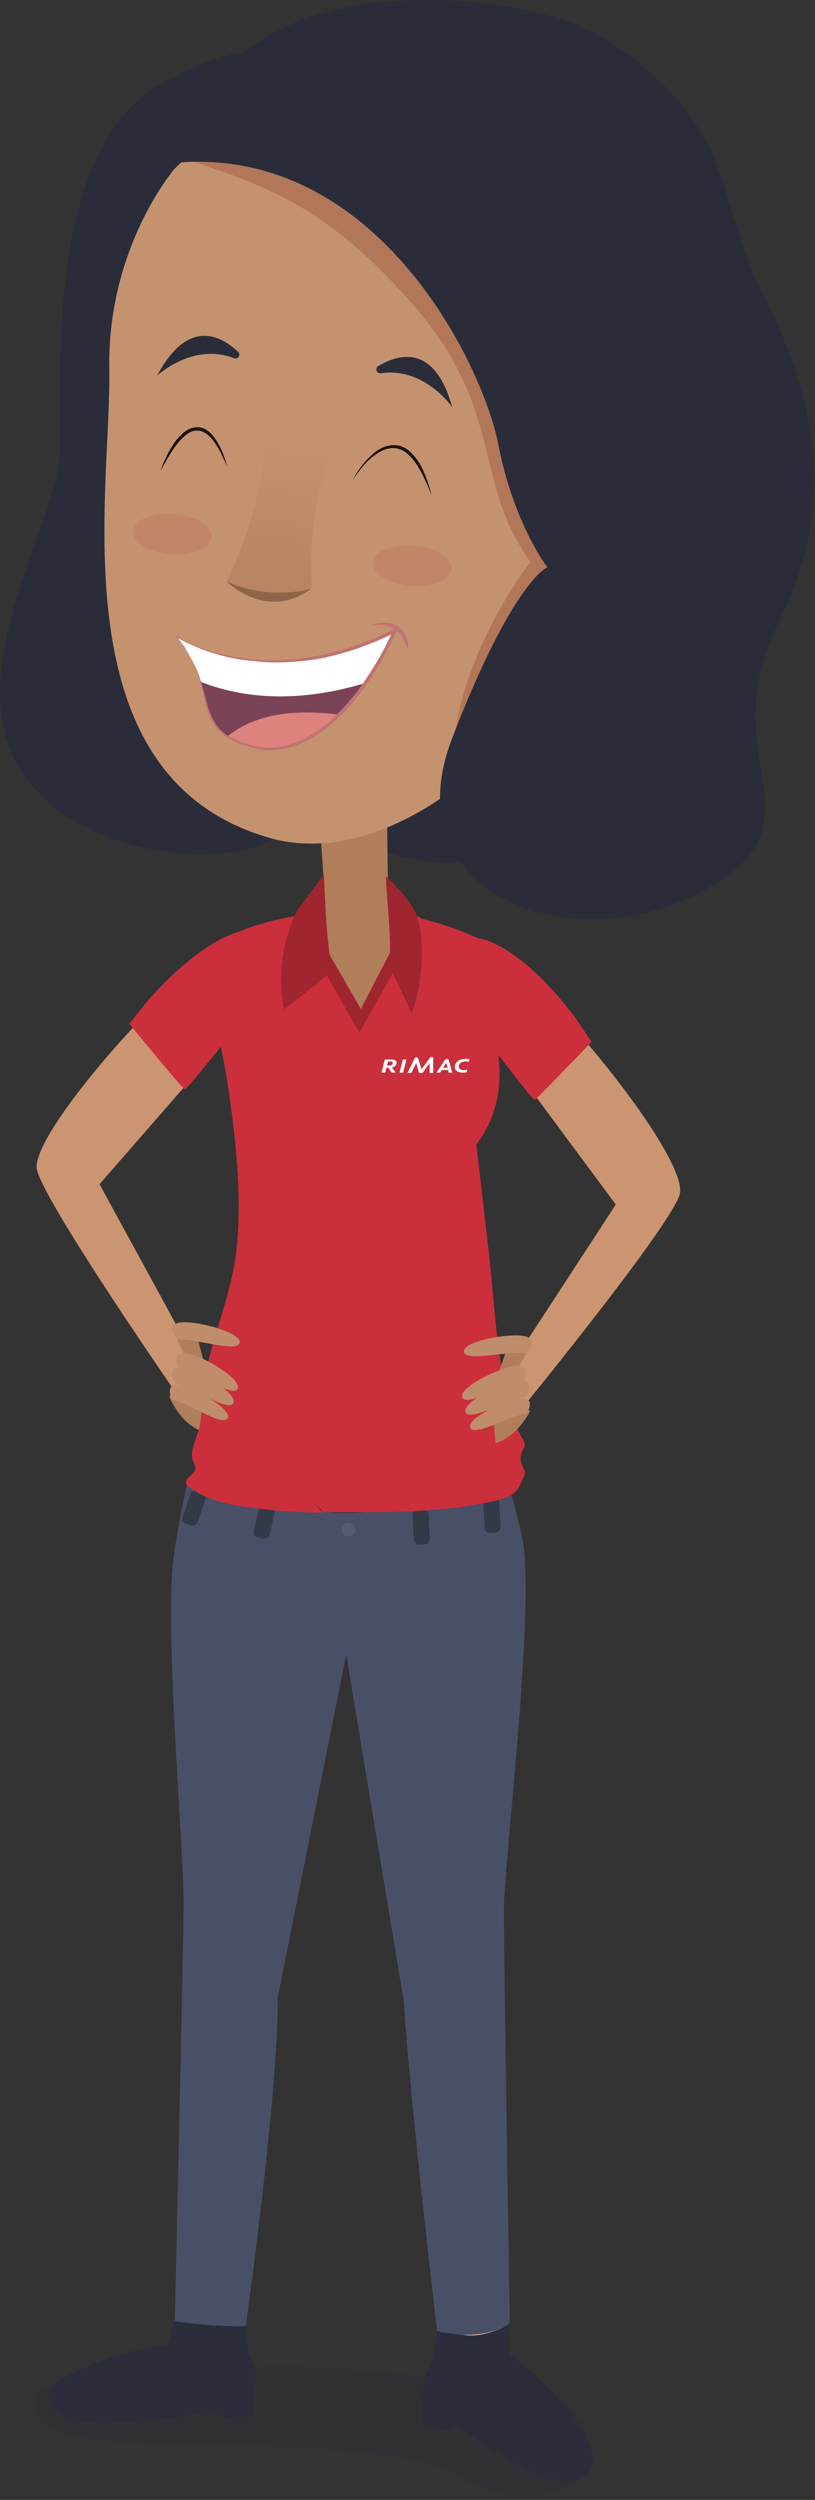 <svg width="210" height="644" viewBox="0 0 210 644" fill="none" xmlns="http://www.w3.org/2000/svg">
<rect x="0" y="0" width="210" height="644" fill="#333333" stroke="none"/>
<path d="M153.017 175.431L149.645 139.263L64.502 126.588L51.267 195.036C51.267 195.036 108.507 236.95 133.628 216.754C158.75 196.557 153.017 175.431 153.017 175.431Z" fill="#2A2D39"/>
<path d="M99.74 211.092L99.993 232.049C99.993 232.049 110.025 237.457 111.88 238.387C125.452 245.232 127.054 252.33 127.054 252.33L92.743 270.33L66.863 254.527C66.863 254.527 60.962 247.429 68.887 243.373C71.078 242.274 83.808 232.472 83.808 232.472L82.29 210.5L99.74 211.092Z" fill="#B17E5B"/>
<path opacity="0.32" d="M135.905 614.77C135.905 614.77 158.076 619.586 149.646 637.417C148.044 640.881 134.894 648.064 118.118 638.008C101.342 627.952 47.559 630.994 23.87 628.459C0.182 625.924 5.999 610.967 26.99 611.812C47.98 612.657 60.035 608.432 82.206 609.868C104.377 611.305 135.905 614.77 135.905 614.77Z" fill="#2B2E3A"/>
<path d="M62.311 603.53C62.311 603.53 68.718 611.051 64.503 616.967C61.721 620.854 49.666 622.375 33.396 623.896C8.949 626.178 11.225 615.699 14.26 613.84C18.896 610.967 28.254 606.066 43.091 603.953C43.343 603.953 37.695 605.981 37.864 609.784C38.033 614.093 62.901 614.178 62.311 603.53Z" fill="#2B2E3A"/>
<path d="M126.632 553.842L131.437 606.657L138.855 619.333L117.696 624.488L113.902 605.136L109.772 553.673L126.632 553.842Z" fill="#F0B8A1"/>
<path d="M113.902 605.136C113.902 605.136 107.58 611.558 109.434 618.319C109.94 620.262 122.585 628.206 125.114 629.811C151.331 647.473 154.282 635.558 152.427 631.079C146.948 618.234 137.253 611.474 131.521 606.488C131.437 606.404 132.027 607.84 133.038 610.037C134.219 612.572 135.652 615.953 131.774 617.727C131.69 617.812 120.646 624.065 113.902 605.136Z" fill="#2B2E3A"/>
<path d="M47.305 490.548C47.39 477.281 42.922 426.747 44.355 405.03C44.861 397.34 48.148 382.382 48.148 382.382L61.721 367.848L80.688 368.777L107.243 368.101L128.149 373.256C128.149 373.256 134.387 391.847 135.062 399.706C137.085 421.677 129.919 479.816 129.835 492.069C129.835 504.322 131.352 598.545 131.352 598.545C131.352 598.545 124.356 603.615 112.638 600.488C112.638 600.488 105.81 543.11 104.039 515.561L89.203 426.24L71.584 514.463C71.668 540.237 63.322 599.221 63.322 599.221C51.689 602.178 45.029 597.953 45.029 597.953C45.029 597.953 47.221 504.153 47.305 490.548Z" fill="#494F66"/>
<path d="M91.563 394.044C91.563 395.058 90.72 395.819 89.793 395.819C88.781 395.819 88.023 394.974 88.023 394.044C88.023 393.03 88.866 392.269 89.793 392.269C90.805 392.269 91.563 393.03 91.563 394.044Z" fill="#545B72"/>
<path d="M128.993 393.368L128.656 387.115C128.571 386.354 127.981 385.763 127.223 385.847L125.789 385.932C125.031 385.932 124.441 386.608 124.525 387.368L124.862 393.621C124.862 394.382 125.537 394.974 126.295 394.889L127.728 394.805C128.403 394.72 128.993 394.128 128.993 393.368Z" fill="#343948"/>
<path d="M110.784 396.41L110.447 390.157C110.447 389.396 109.772 388.805 109.014 388.889L107.581 388.974C106.822 389.058 106.232 389.65 106.316 390.41L106.653 396.664C106.738 397.424 107.328 398.016 108.086 397.931L109.519 397.847C110.194 397.762 110.784 397.171 110.784 396.41Z" fill="#343948"/>
<path d="M69.561 395.227L70.826 389.058C70.994 388.298 70.488 387.622 69.73 387.453L68.297 387.199C67.538 387.03 66.864 387.537 66.695 388.298L65.43 394.467C65.262 395.227 65.768 395.903 66.526 396.072L67.959 396.326C68.634 396.495 69.392 395.988 69.561 395.227Z" fill="#343948"/>
<path d="M50.931 392.1L52.954 386.101C53.207 385.425 52.785 384.664 52.111 384.41L50.762 383.988C50.088 383.734 49.329 384.157 49.076 384.833L47.053 390.833C46.8 391.509 47.221 392.269 47.896 392.523L49.245 392.945C49.919 393.199 50.678 392.776 50.931 392.1Z" fill="#343948"/>
<path d="M61.384 264.076L25.641 305.061L52.111 353.566C52.111 353.566 45.451 364.214 46.716 360.749C46.716 360.749 11.816 310.469 9.539 301.343C7.601 293.568 37.19 258.246 59.782 241.007C62.143 239.232 63.492 247.091 63.492 247.091C63.492 247.091 67.875 249.626 63.744 259.091L61.721 263.569" fill="#CB9571"/>
<path d="M20.246 301.089C34.071 287.399 60.035 267.71 54.471 245.316C56.242 243.795 58.012 242.359 59.782 241.091C62.143 239.317 63.492 247.175 63.492 247.175C63.492 247.175 67.875 249.711 63.745 259.175L61.721 263.654L61.3 264.076L25.641 305.061L25.894 305.483C22.522 303.709 19.656 302.441 20.246 301.089Z" fill="#CB9571"/>
<path d="M54.471 245.316C60.035 267.71 34.07 287.399 20.245 301.089C19.57 302.357 22.521 303.709 25.809 305.483L52.11 353.651C52.11 353.651 45.451 364.298 46.715 360.834C46.715 360.834 11.815 310.554 9.539 301.427C7.769 294.244 32.806 263.569 54.471 245.316Z" fill="#CB9571"/>
<path d="M45.703 345.116L48.233 350.778C48.233 350.778 48.991 354.665 48.401 355.51C47.811 356.355 43.596 359.735 43.596 359.735C43.596 359.735 46.294 366.58 51.773 368.608L53.965 356.186L50.677 343.848L45.703 345.116Z" fill="#B17E5B"/>
<path d="M80.014 387.622C80.014 388.805 84.144 389.819 89.455 389.819C94.598 389.819 98.813 388.889 98.813 387.706C98.813 386.523 94.598 385.509 89.455 385.509C84.144 385.425 80.014 386.439 80.014 387.622Z" fill="#343948"/>
<path d="M60.204 361.425C58.939 358.806 61.806 351.707 61.806 350.44C64.503 331.173 61.131 300.582 74.366 297.54C56.663 292.977 68.381 269.315 64.672 252.584C64.672 252.161 64.587 251.739 64.503 251.316C63.66 243.035 59.361 241.683 58.349 242.19C60.372 239.654 68.971 237.542 68.971 237.542C71.416 236.697 78.328 235.598 78.328 235.598C78.328 235.598 76.136 247.344 86.337 249.964C87.686 250.302 89.793 262.471 91.479 262.555C94.43 262.555 98.307 250.893 100.331 249.71C107.328 245.823 107.58 236.359 107.58 236.359C107.58 236.359 112.807 237.711 116.938 239.147C120.984 240.584 127.897 243.795 127.897 243.795L124.862 259.428C124.862 259.428 134.809 279.033 122.754 294.836L125.705 320.525C127.307 333.792 127.728 348.074 131.016 361.003C131.859 364.467 132.87 367.679 134.725 370.805C134.978 371.228 135.231 371.65 135.231 372.157C135.231 372.664 134.894 373.171 134.641 373.678C134.051 374.861 133.966 376.213 134.472 377.397C134.809 378.157 135.399 378.833 135.231 379.678C135.147 380.101 134.978 380.439 134.809 380.777C133.292 384.326 132.533 385.255 128.824 386.27C126.464 386.946 124.019 387.368 121.574 387.791C112.133 389.312 102.438 389.565 92.912 389.565C89.709 389.565 86.505 389.565 83.302 389.481C76.389 382.129 68.549 380.777 63.407 370.214C63.407 369.115 61.468 362.693 60.204 361.425Z" fill="#CB2F3B"/>
<path d="M48.907 380.27C49.498 379.763 50.256 379.171 50.341 378.326C50.425 377.65 50.003 377.059 49.751 376.467C48.823 374.101 50.256 371.481 51.015 369.031C51.689 367.003 51.858 364.89 51.942 362.693C52.279 349.341 58.855 337.004 60.709 323.652C61.721 316.384 61.637 307.85 61.131 300.582C59.867 283.174 56.832 269.231 56.832 269.231C56.832 269.231 64.756 261.879 64.587 253.682C64.587 252.837 64.503 252.077 64.419 251.316C64.503 251.739 64.587 252.161 64.587 252.584C68.296 269.315 60.457 293.653 83.555 297.709C60.457 303.962 67.959 332.356 65.262 351.538C65.262 352.806 61.384 354.073 62.648 356.693C63.913 357.961 67.791 360.58 67.706 361.848C72.933 372.411 76.305 382.382 83.218 389.734C76.389 389.565 69.561 389.143 62.817 388.129C57.337 387.284 53.123 386.27 48.655 383.058C48.402 382.889 48.149 382.636 47.98 382.382C47.727 381.706 48.317 380.777 48.907 380.27Z" fill="#CB2F3B"/>
<path d="M45.704 345.116C45.704 345.116 42.332 341.482 46.21 340.722C50.088 340.046 62.311 343.172 61.721 345.876C61.131 348.581 51.099 344.862 45.704 345.116Z" fill="#C08D6C"/>
<path d="M46.041 352.637C46.041 352.637 43.765 348.158 47.727 348.581C51.689 348.919 62.564 355.257 61.215 357.792C59.95 360.158 51.268 353.735 46.041 352.637Z" fill="#C08D6C"/>
<path d="M44.946 356.355C44.946 356.355 42.669 351.876 46.632 352.299C50.509 352.637 61.468 358.975 60.12 361.425C58.855 363.876 50.172 357.538 44.946 356.355Z" fill="#C08D6C"/>
<path d="M44.355 360.58C44.355 360.58 42.248 356.44 45.957 356.778C49.666 357.116 59.866 363.031 58.686 365.313C57.422 367.679 49.245 361.679 44.355 360.58Z" fill="#C08D6C"/>
<path d="M126.294 266.611L158.666 310.3L128.486 356.609C128.486 356.609 134.303 367.763 133.375 364.214C133.375 364.214 172.069 316.892 175.104 307.85C177.633 300.244 150.994 265.259 129.751 246.33C127.559 244.387 125.451 249.626 125.451 249.626C125.451 249.626 120.899 251.823 124.271 261.626L125.957 266.273" fill="#CB9571"/>
<path d="M135.568 348.665L132.618 354.158C132.618 354.158 131.606 358.045 132.112 358.89C132.618 359.735 136.58 363.538 136.58 363.538C136.58 363.538 133.377 370.129 127.728 371.735L126.548 359.144L130.763 347.06L135.568 348.665Z" fill="#B17E5B"/>
<path d="M135.568 348.665C135.568 348.665 139.192 345.285 135.399 344.271C131.605 343.257 119.213 345.454 119.551 348.243C119.888 350.947 130.257 347.905 135.568 348.665Z" fill="#C08D6C"/>
<path d="M134.64 356.101C134.64 356.101 137.253 351.876 133.291 351.876C129.329 351.961 118.033 357.369 119.129 359.989C120.14 362.524 129.329 356.778 134.64 356.101Z" fill="#C08D6C"/>
<path d="M135.483 359.904C135.483 359.904 138.096 355.679 134.134 355.679C130.172 355.763 118.876 361.172 119.972 363.791C120.983 366.327 130.172 360.665 135.483 359.904Z" fill="#C08D6C"/>
<path d="M135.736 364.129C135.736 364.129 138.181 360.158 134.471 360.242C130.762 360.327 120.14 365.397 121.152 367.763C122.164 370.214 130.762 364.89 135.736 364.129Z" fill="#C08D6C"/>
<path d="M99.488 225.796C99.066 225.796 101.258 244.049 100.246 248.696L106.147 261.034C106.147 261.034 110.784 248.358 107.581 236.443C106.316 231.88 99.488 225.796 99.488 225.796Z" fill="#9F252E"/>
<path d="M83.471 225.289C83.471 225.289 83.555 226.134 83.555 227.57C83.724 231.965 84.229 243.711 85.662 250.133L73.27 260.02C73.27 260.02 69.898 248.612 76.558 234.5L83.471 225.289Z" fill="#9F252E"/>
<path d="M80.604 238.471L92.996 259.936L103.197 240.162L105.641 242.781L92.575 266.02L78.16 240.584L80.604 238.471Z" fill="#9F252E"/>
<path d="M119.635 243.964L123.007 241.683C123.007 241.683 133.123 242.19 148.212 262.133L152.427 268.386C152.427 268.386 138.265 283.174 137.759 283.343C137.169 283.428 124.777 266.865 124.44 266.696C124.103 266.527 115.251 251.316 119.635 244.556" fill="#CB2F3B"/>
<path d="M67.959 241.936L64.756 239.401C64.756 239.401 54.64 239.063 38.033 257.823L33.312 263.738C33.312 263.738 47.053 280.555 47.643 280.639C48.233 280.724 61.047 264.33 61.384 264.161C61.721 263.907 71.753 249.541 67.875 242.443" fill="#CB2F3B"/>
<path d="M146.864 628.966C146.864 628.966 145.262 619.671 145.009 619.333C144.756 618.995 131.437 606.657 131.437 606.657L131.268 598.629C131.268 598.629 125.704 602.178 119.972 601.587C114.239 600.995 112.638 600.573 112.638 600.573C112.638 600.573 111.205 608.854 110.867 609.446C110.53 610.037 111.879 618.826 113.143 619.924C114.408 620.938 144.84 630.234 146.864 628.966Z" fill="#2B2E3A"/>
<path d="M121.405 621.868C121.405 621.868 116.095 626.262 114.914 626.178C113.734 626.093 108.676 624.15 108.676 624.15L109.098 614.685L121.405 621.868Z" fill="#2B2E3A"/>
<path d="M52.786 619.164C52.786 619.164 56.748 622.628 57.844 622.713C59.024 622.797 65.262 622.459 65.262 622.459L65.599 612.995L52.786 619.164Z" fill="#2B2E3A"/>
<path d="M63.322 599.221C63.322 599.221 64.25 607.587 64.165 608.854C64.081 610.206 59.107 619.333 50.003 619.079C40.898 618.826 32.553 615.699 30.53 615.615C28.506 615.53 35.419 606.573 35.419 606.573L43.09 603.953L44.945 597.953C45.029 597.953 54.892 599.559 63.322 599.221Z" fill="#2B2E3A"/>
<path d="M111.205 272.273C111.036 272.273 110.867 272.358 110.699 272.611L108.591 275.484L107.748 272.696C107.664 272.442 107.495 272.358 107.327 272.358C107.074 272.358 106.905 272.442 106.821 272.696L104.966 276.414H105.978L107.242 273.879L108.001 276.414H108.844L110.699 273.879V276.414H111.626V272.865C111.71 272.442 111.458 272.273 111.205 272.273Z" fill="white"/>
<path d="M103.786 272.949L102.943 276.329H103.87L104.713 272.949H103.786Z" fill="white"/>
<path d="M102.185 273.879C102.269 273.456 101.932 272.949 101.004 272.949H99.15L98.307 276.329H99.234L99.571 275.062H100.077L100.92 276.329H101.932L101.004 274.977C101.847 274.808 102.1 274.386 102.185 273.879ZM100.414 274.47H99.74L99.993 273.456H100.667C101.004 273.456 101.257 273.625 101.173 273.963C101.173 274.301 100.836 274.47 100.414 274.47Z" fill="white"/>
<path d="M115.588 276.329H116.516L115.673 273.203C115.588 272.865 115.335 272.78 115.083 272.78C114.914 272.78 114.83 272.865 114.661 273.034L112.469 276.329H113.397L113.818 275.653H115.504L115.588 276.329ZM114.155 275.062L114.998 273.794L115.335 275.062H114.155Z" fill="white"/>
<path d="M119.297 275.653C118.539 275.653 118.117 275.231 118.202 274.639C118.286 273.879 118.96 273.456 119.888 273.456C120.14 273.456 120.478 273.456 120.815 273.541L120.983 272.865C120.731 272.78 120.309 272.78 119.972 272.78C118.37 272.78 117.359 273.541 117.19 274.639C117.106 275.653 117.78 276.329 119.297 276.329C119.635 276.329 119.888 276.329 120.225 276.245L120.393 275.484C120.056 275.653 119.719 275.738 119.297 275.653Z" fill="white"/>
<path d="M83.807 17.323C83.807 17.323 71.921 4.563 41.657 21.549C11.393 38.534 15.861 97.434 15.524 115.687C15.187 133.939 -9.176 169.938 3.806 195.712C16.789 221.486 60.035 224.528 72.005 215.233C83.976 205.937 77.316 168.333 77.316 168.333C77.316 168.333 57.337 122.7 56.747 75.885C56.072 29.07 83.807 17.323 83.807 17.323Z" fill="#2A2D39"/>
<path d="M44.945 43.52C44.945 43.52 27.579 63.716 28.169 95.152C28.759 126.503 14.344 200.613 69.982 215.993C93.08 222.331 122.923 205.43 141.216 176.614C164.398 139.939 172.407 89.321 168.698 79.857C162.038 62.787 83.386 4.901 44.945 43.52Z" fill="#C59270"/>
<path d="M40.477 96.758C40.477 96.758 49.75 88.138 60.288 92.279C61.299 92.701 62.142 91.434 61.383 90.673C56.747 86.279 48.401 81.969 40.477 96.758Z" fill="#2A2D39"/>
<path d="M155.969 140.193C155.969 140.193 167.265 118.644 177.802 122.954C188.34 127.264 175.02 167.91 163.134 171.121C151.248 174.248 150.405 160.727 150.405 160.727L155.969 140.193Z" fill="#EAB59E"/>
<path d="M155.969 140.193C155.969 140.193 167.265 118.644 177.802 122.954C188.34 127.264 175.02 167.91 163.134 171.121C151.248 174.248 150.405 160.727 150.405 160.727L155.969 140.193Z" fill="#EAB59E"/>
<path d="M162.797 164.784C163.556 163.685 164.23 162.502 164.652 161.234C164.736 160.896 164.905 160.643 164.989 160.305C165.073 159.967 165.158 159.713 165.158 159.375C165.158 159.037 165.242 158.699 165.158 158.446C165.073 158.192 165.158 157.854 164.989 157.516C164.905 157.263 164.82 156.925 164.652 156.756C164.483 156.502 164.315 156.249 164.062 156.08C163.809 155.911 163.64 155.657 163.387 155.573L162.544 155.235C162.291 155.066 161.954 155.066 161.617 154.981C161.28 154.897 161.027 154.812 160.69 154.812L158.751 154.643L157.739 154.559L158.161 153.629C159.425 150.84 160.858 148.136 162.376 145.517C163.893 142.897 165.495 140.277 167.265 137.742C168.192 136.559 169.12 135.292 170.3 134.193C170.89 133.686 171.48 133.094 172.155 132.756C172.829 132.334 173.756 131.996 174.684 132.249C175.189 132.418 175.358 132.587 175.779 132.756C176.117 133.01 176.454 133.263 176.707 133.602C177.297 134.193 177.634 135.038 177.718 135.799C177.971 137.404 177.465 138.925 176.791 140.277C177.297 138.841 177.55 137.32 177.213 135.883C177.044 135.207 176.707 134.616 176.201 134.109C175.948 133.855 175.695 133.686 175.442 133.517C175.189 133.348 174.684 133.179 174.515 133.094C174.009 132.925 173.335 133.179 172.829 133.602C172.239 133.94 171.733 134.531 171.227 135.038C170.216 136.137 169.373 137.32 168.445 138.503C166.759 140.953 165.158 143.573 163.725 146.193C162.207 148.812 160.858 151.432 159.425 154.136L158.835 153.207L160.858 153.46C161.196 153.545 161.533 153.629 161.87 153.714C162.207 153.798 162.544 153.883 162.882 154.052L163.893 154.559C164.23 154.728 164.483 155.066 164.736 155.235C165.073 155.488 165.242 155.826 165.411 156.08C165.663 156.418 165.663 156.756 165.832 157.178C166.001 157.516 165.916 157.939 165.916 158.277C165.916 158.615 165.832 158.953 165.748 159.375C165.663 159.713 165.579 160.051 165.411 160.389C165.326 160.727 165.158 160.981 164.989 161.319C164.483 162.671 163.725 163.77 162.797 164.784Z" fill="#B98273"/>
<path d="M163.303 169.854C163.05 171.882 161.195 173.318 159.088 173.065C157.064 172.811 155.631 170.868 155.884 168.84C156.137 166.812 158.076 165.375 160.099 165.629C162.122 165.967 163.555 167.826 163.303 169.854Z" fill="white"/>
<path opacity="0.2" d="M96.115 144.925C95.862 147.798 100.246 150.502 105.81 150.925C111.374 151.347 116.094 149.404 116.347 146.531C116.6 143.658 112.217 140.953 106.653 140.531C101.089 140.108 96.368 142.052 96.115 144.925Z" fill="#B55050"/>
<path opacity="0.2" d="M34.324 136.813C34.071 139.686 38.454 142.39 44.018 142.812C49.582 143.235 54.303 141.291 54.556 138.418C54.809 135.545 50.425 132.841 44.861 132.418C39.213 131.996 34.492 133.94 34.324 136.813Z" fill="#B55050"/>
<path d="M136.664 144.756C121.406 123.461 130.426 105.63 105.726 77.659C84.229 53.491 69.393 48.167 48.402 41.154C86.843 11.662 166.169 63.632 172.323 79.434C175.948 88.645 168.192 137.658 145.684 173.065C137.844 185.487 129.161 196.557 118.371 203.487C112.891 187.853 124.356 161.065 136.664 144.756Z" fill="#B27759"/>
<path d="M157.148 10.816C189.688 32.365 184.967 51.97 195.168 72.674C205.368 93.377 219.193 123.292 200.816 159.967C182.438 196.642 214.304 211.007 181.427 229.345C148.55 247.682 100.836 231.035 116.431 190.388C132.027 149.742 141.047 146.108 141.047 146.108C141.047 146.108 132.448 135.207 128.402 114.503C124.356 93.8 97.38 38.365 46.547 41.83C46.547 41.83 47.811 15.802 79.339 4.563C101.932 -3.465 139.951 -0.592 157.148 10.816Z" fill="#2A2D39"/>
<path d="M116.516 104.87C116.516 104.87 109.351 94.476 98.139 96.166C97.043 96.335 96.537 94.898 97.465 94.307C102.944 91.011 112.049 88.73 116.516 104.87Z" fill="#2A2D39"/>
<path d="M44.945 163.769C44.945 163.769 67.706 179.403 101.595 162.671C101.595 162.671 88.444 194.107 68.043 193.008C47.053 189.628 57.674 177.459 44.945 163.769Z" fill="#7B4358"/>
<path d="M87.433 184.135C71.837 182.022 63.154 185.91 58.518 189.797C60.625 191.233 63.66 192.332 68.043 193.008C75.63 193.431 82.206 189.374 87.433 184.135Z" fill="#DE827D"/>
<path d="M44.945 163.769C48.823 167.91 50.509 171.882 51.605 175.6C60.709 179.234 74.956 181.769 94.176 175.938C98.981 169.009 101.595 162.671 101.595 162.671C67.706 179.403 44.945 163.769 44.945 163.769Z" fill="white"/>
<path d="M46.631 165.628C47.137 166.305 47.643 166.981 48.148 167.657C48.57 168.333 49.076 169.093 49.413 169.769C49.834 170.53 50.172 171.29 50.509 172.051C51.858 175.093 52.616 178.473 53.459 181.6C53.881 183.205 54.471 184.726 55.398 186.163C55.82 186.839 56.326 187.515 56.916 188.107C57.506 188.698 58.096 189.205 58.855 189.628C59.192 189.881 59.529 190.05 59.95 190.219C60.288 190.388 60.709 190.557 61.046 190.726C61.805 191.064 62.564 191.318 63.322 191.571C64.081 191.825 64.924 191.994 65.683 192.163C66.442 192.332 67.285 192.501 68.128 192.585C72.005 192.754 75.968 191.74 79.34 189.797C82.796 187.938 85.831 185.318 88.444 182.36C91.141 179.487 93.502 176.276 95.609 172.896C96.705 171.206 97.717 169.516 98.644 167.741C99.572 165.967 100.499 164.192 101.258 162.417L101.848 163.009L98.476 164.53C97.295 165.037 96.2 165.544 95.019 165.967C93.839 166.389 92.743 166.896 91.563 167.234C90.383 167.657 89.203 167.995 88.022 168.333C86.842 168.671 85.662 168.924 84.397 169.262C83.217 169.516 81.953 169.769 80.773 169.938C79.508 170.107 78.328 170.276 77.063 170.361C75.799 170.53 74.619 170.53 73.354 170.614C72.09 170.614 70.909 170.699 69.645 170.614C68.38 170.614 67.2 170.53 65.936 170.361C64.671 170.276 63.491 170.107 62.227 169.938C61.046 169.769 59.782 169.516 58.602 169.262C56.157 168.671 53.797 167.995 51.52 167.065C49.244 166.136 46.968 165.121 44.945 163.769C45.535 164.445 46.125 165.037 46.631 165.628ZM51.605 166.896C53.881 167.741 56.241 168.417 58.686 168.924C59.866 169.178 61.131 169.347 62.311 169.516C63.491 169.685 64.756 169.854 65.936 169.938C67.116 170.023 68.38 170.107 69.645 170.107C70.909 170.107 72.09 170.107 73.354 170.023C74.534 169.938 75.799 169.854 76.979 169.685C78.159 169.6 79.424 169.347 80.604 169.178C81.784 168.924 83.049 168.755 84.229 168.417C85.409 168.164 86.589 167.826 87.769 167.488C88.95 167.15 90.13 166.812 91.31 166.389C92.49 166.051 93.586 165.544 94.766 165.121C95.947 164.699 97.043 164.192 98.138 163.685L101.426 162.164L102.522 161.657L102.016 162.755C101.258 164.614 100.33 166.389 99.403 168.164C98.476 169.938 97.464 171.628 96.368 173.403C94.261 176.783 91.816 179.994 89.118 182.952C86.336 185.91 83.302 188.529 79.761 190.473C76.22 192.416 72.174 193.515 68.043 193.261C67.2 193.092 66.357 193.008 65.599 192.754C64.756 192.585 63.997 192.332 63.154 192.078C62.395 191.825 61.552 191.571 60.794 191.149C60.372 190.98 60.035 190.811 59.613 190.557C59.192 190.388 58.855 190.135 58.517 189.881C57.759 189.459 57.169 188.867 56.494 188.276C55.904 187.684 55.398 187.008 54.892 186.248C53.965 184.811 53.459 183.205 53.038 181.515C52.616 179.91 52.279 178.304 51.858 176.614C51.436 175.008 50.93 173.403 50.34 171.882C50.003 171.121 49.666 170.361 49.329 169.6C48.907 168.84 48.57 168.164 48.064 167.403C47.643 166.727 47.137 166.051 46.631 165.375C46.125 164.699 45.62 164.107 45.029 163.431C47.053 165.037 49.329 166.051 51.605 166.896Z" fill="#C07373"/>
<path d="M96.031 160.981C96.031 160.981 96.874 160.896 98.054 160.981C98.307 160.981 98.644 161.065 98.981 161.065C99.319 161.065 99.656 161.234 99.993 161.319C100.33 161.488 100.668 161.572 101.005 161.741C101.173 161.826 101.342 161.91 101.511 161.995L101.932 162.333C102.269 162.502 102.522 162.84 102.775 163.009C103.028 163.262 103.281 163.6 103.449 163.854C103.618 164.192 103.787 164.445 103.955 164.699C104.124 165.037 104.208 165.291 104.377 165.544C104.545 165.798 104.63 166.051 104.714 166.305C104.798 166.558 104.883 166.727 104.967 166.896C105.135 167.234 105.22 167.403 105.22 167.403C105.22 167.403 105.22 167.234 105.22 166.812C105.135 166.474 105.22 165.967 105.051 165.291C104.967 164.953 104.883 164.614 104.798 164.276C104.63 163.938 104.461 163.6 104.292 163.262C104.04 162.924 103.871 162.586 103.534 162.248C103.197 161.995 102.944 161.657 102.606 161.403L102.016 161.065C101.848 160.981 101.595 160.896 101.426 160.812C101.005 160.643 100.583 160.558 100.246 160.474C99.825 160.389 99.487 160.389 99.066 160.389C98.729 160.389 98.391 160.389 98.054 160.474C96.79 160.558 96.031 160.981 96.031 160.981Z" fill="#C07373"/>
<path d="M58.433 149.826C58.433 149.826 68.718 160.22 80.267 151.601C80.267 151.601 69.898 154.897 58.433 149.826Z" fill="#8E6549"/>
<path opacity="0.56" d="M67.622 103.687C67.622 103.687 72.09 120.757 58.433 149.826C58.433 149.826 69.477 154.897 80.351 151.516C80.351 151.516 78.75 127.771 86.337 115.856C86.421 115.856 77.148 106.814 67.622 103.687Z" fill="url(#paint0_linear)"/>
<path d="M41.32 121.348C42.079 119.151 43.09 116.954 44.355 114.926C44.945 113.912 45.703 112.982 46.547 112.137C47.39 111.292 48.401 110.532 49.666 110.194C50.93 109.856 52.279 110.109 53.375 110.87C54.386 111.546 55.145 112.56 55.82 113.574C57.084 115.602 57.927 117.884 58.517 120.081C58.264 119.574 58.011 118.982 57.758 118.475C57.506 117.968 57.253 117.461 57 116.87C56.494 115.856 55.904 114.842 55.23 113.912C54.555 112.982 53.796 112.137 52.869 111.546C51.942 110.954 50.846 110.785 49.834 111.039C48.823 111.292 47.895 111.968 47.052 112.813C46.209 113.574 45.535 114.504 44.861 115.433C44.186 116.363 43.596 117.377 43.006 118.391C42.416 119.32 41.91 120.334 41.32 121.348Z" fill="#1E130F"/>
<path d="M90.889 123.63C92.07 121.348 93.671 119.151 95.61 117.377C96.537 116.447 97.633 115.686 98.898 115.179C100.162 114.672 101.595 114.503 102.944 114.841C104.293 115.179 105.473 116.024 106.316 117.039C106.822 117.546 107.159 118.053 107.581 118.56C107.918 119.151 108.339 119.658 108.592 120.25C109.772 122.616 110.615 125.066 111.206 127.602C110.7 126.419 110.278 125.151 109.688 124.052C109.182 122.869 108.592 121.686 107.918 120.588C107.581 119.996 107.243 119.489 106.906 118.982C106.485 118.475 106.148 117.968 105.642 117.546C104.799 116.616 103.787 115.94 102.607 115.602C101.427 115.264 100.247 115.433 99.066 115.855C97.886 116.278 96.874 117.039 95.863 117.799C94.851 118.644 94.008 119.489 93.165 120.503C92.407 121.517 91.648 122.531 90.889 123.63Z" fill="#1E130F"/>
<defs>
<linearGradient id="paint0_linear" x1="74.731" y1="114.255" x2="70.506" y2="147.822" gradientUnits="userSpaceOnUse">
<stop stop-color="#C59270"/>
<stop offset="1" stop-color="#AC7C5B"/>
</linearGradient>
</defs>
</svg>
